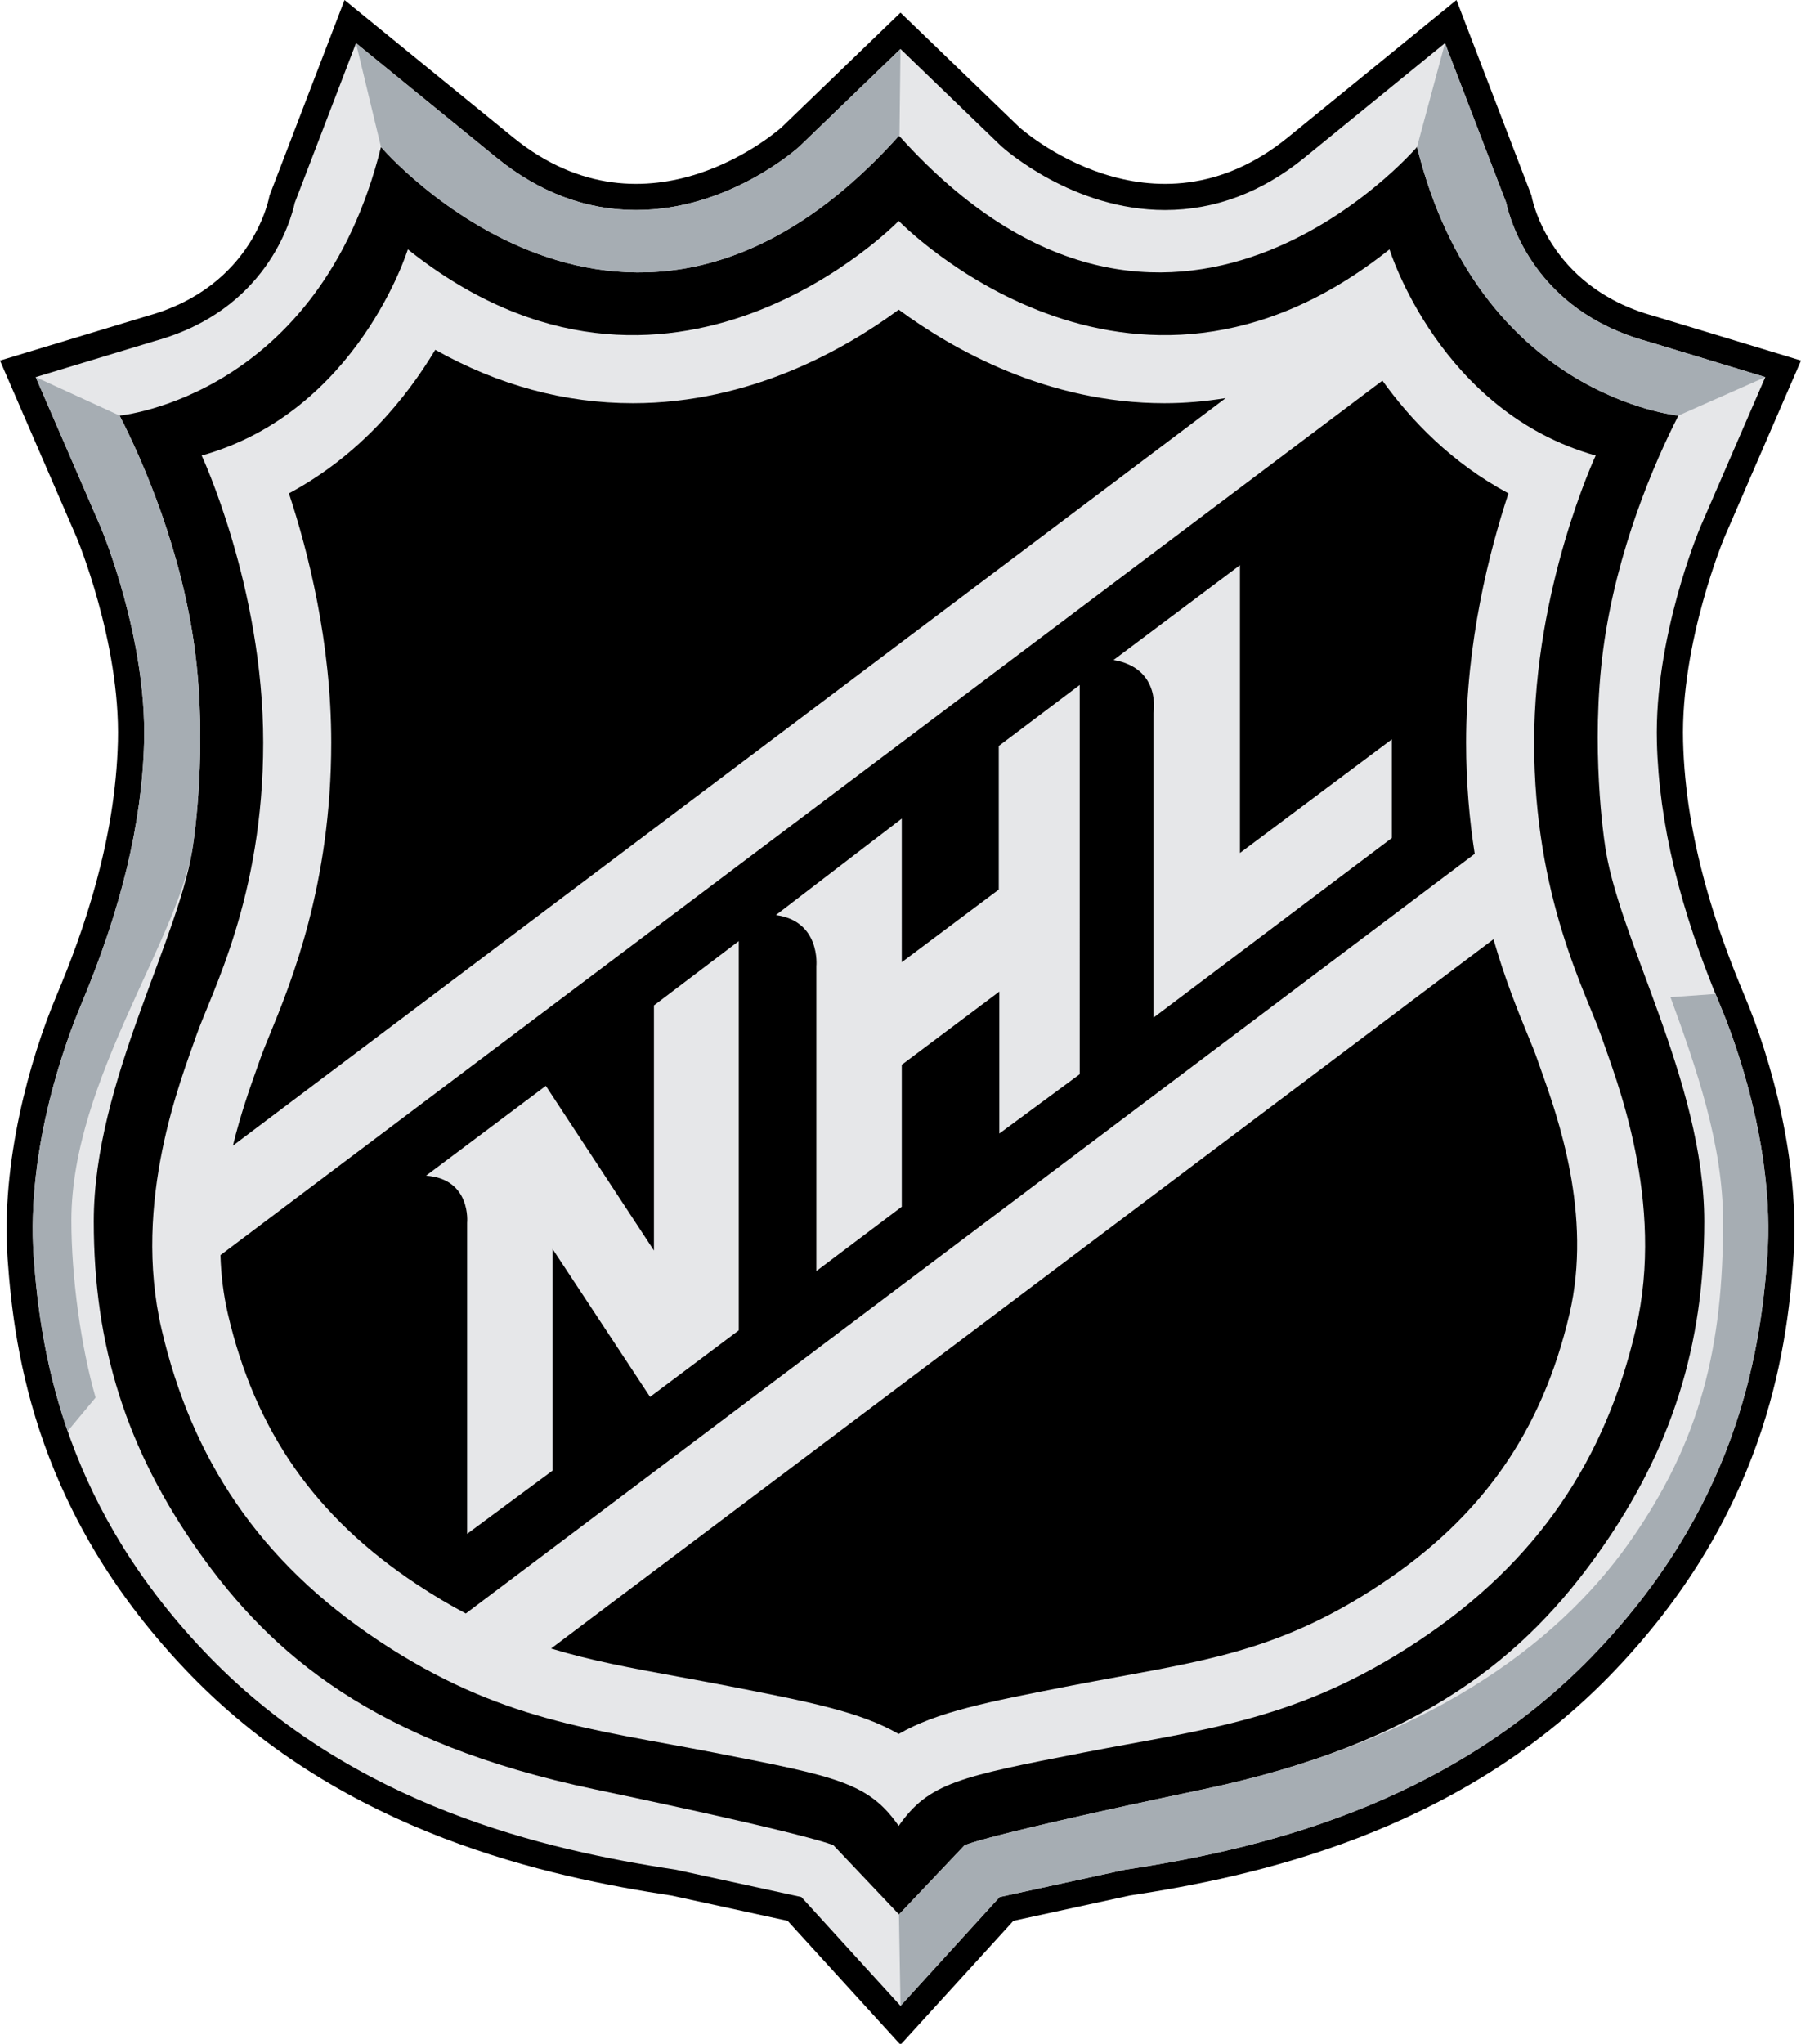 <?xml version="1.0" encoding="utf-8"?>
<!-- Generator: Adobe Illustrator 16.0.4, SVG Export Plug-In . SVG Version: 6.00 Build 0)  -->
<!DOCTYPE svg PUBLIC "-//W3C//DTD SVG 1.1//EN" "http://www.w3.org/Graphics/SVG/1.1/DTD/svg11.dtd">
<svg version="1.1" id="nhl-logo" xmlns="http://www.w3.org/2000/svg" xmlns:xlink="http://www.w3.org/1999/xlink" x="0px" y="0px"
	 width="220.324px" height="250px" viewBox="0 0 220.324 250" enable-background="new 0 0 220.324 250" xml:space="preserve">
<g>
	<path d="M110.057,250l-13.705-15.045l-14.221-3.091c-14.942-2.267-39.88-7.523-58.738-26.896
		c-18.858-19.374-21.641-39.262-22.465-51.01c-0.824-11.748,2.68-24.32,5.977-32.152c3.298-7.832,7.213-18.961,7.522-31.121
		c0.309-12.16-5.049-24.938-5.049-24.938L0,44.105l18.034-5.462c13.087-3.607,14.942-14.736,14.942-14.736L42.147,0l20.61,16.797
		c16.591,13.5,32.873-1.237,32.873-1.237l14.53-14.015h0.003l14.53,14.015c0,0,16.282,14.737,32.873,1.237L178.177,0l9.171,23.908
		c0,0,1.855,11.129,14.942,14.736l18.034,5.462l-9.378,21.641c0,0-5.357,12.778-5.049,24.938s4.225,23.289,7.522,31.121
		c3.298,7.832,6.802,20.404,5.977,32.152c-0.824,11.748-3.607,31.636-22.465,51.01c-18.858,19.374-43.796,24.629-58.738,26.896
		l-14.221,3.091L110.267,250H110.057z"/>
	<path fill="#E6E7E9" d="M110.163,245.36l-11.444-12.562l-0.689-0.754l-0.998-0.218l-14.222-3.091l-0.1-0.021l-0.1-0.017
		c-15.943-2.418-39.188-7.742-56.925-25.962c-17.511-17.99-20.694-36.582-21.565-49.002c-0.952-13.571,4.15-26.918,5.735-30.685
		c4.98-11.831,7.521-22.391,7.772-32.282c0.322-12.701-5.069-25.711-5.299-26.257l-7.964-18.38l14.597-4.421
		C32.553,37.963,35.585,26.996,36.063,24.8l7.489-19.524l17.181,14.003c5.233,4.259,10.977,6.415,17.074,6.415
		c11.27,0,19.622-7.443,19.972-7.758l12.381-11.943l12.309,11.873c0.425,0.385,8.779,7.828,20.047,7.828
		c6.097,0,11.841-2.156,17.071-6.412l17.183-14.006l7.491,19.524c0.478,2.194,3.516,13.164,17.179,16.93l14.518,4.396l-7.951,18.348
		c-0.244,0.581-5.635,13.591-5.312,26.292c0.253,9.901,2.797,20.459,7.775,32.282c1.584,3.767,6.684,17.108,5.732,30.685
		c-0.87,12.42-4.054,31.012-21.564,49.002c-17.737,18.221-40.982,23.544-56.926,25.962l-0.1,0.017l-0.1,0.021l-14.221,3.091
		l-0.998,0.218l-0.689,0.754L110.163,245.36L110.163,245.36z"/>
	<path d="M109.921,16.667c-33.033,36.705-63.314,1.309-63.314,1.309c-7.571,30.58-31.976,32.859-31.976,32.859
		c2.94,5.734,7.572,16.466,9.188,28.521s-0.146,23.596-0.146,23.596c-1.397,11.467-12.203,29.183-12.203,46.457
		c0,15.149,3.969,27.86,12.864,40.43c8.895,12.57,21.463,23.376,48.441,29.036s29.183,6.837,29.183,6.837l8.012,8.454h0.018
		l8.012-8.454c0,0,2.206-1.177,29.183-6.837s39.546-16.466,48.441-29.036c8.895-12.57,12.865-25.281,12.864-40.43
		c0-17.274-10.806-34.989-12.203-46.457c0,0-1.763-11.541-0.146-23.596s6.249-22.788,9.188-28.521c0,0-24.404-2.279-31.976-32.859
		c0,0-30.281,35.396-63.314-1.309H109.921z"/>
	<path fill="#A6ADB3" d="M110.163,245.36l11.441-12.562l0.689-0.754l0.998-0.218l14.221-3.091l0.1-0.021l0.1-0.017
		c15.944-2.418,39.189-7.742,56.926-25.962c17.51-17.99,20.694-36.582,21.564-49.002c0.952-13.577-4.147-26.918-5.732-30.685
		c-0.207-0.491-0.409-0.979-0.607-1.465l-5.505,0.393c3.133,8.562,6.435,18.063,6.435,27.434c0.001,15.149-2.651,26.8-11.546,39.371
		c-8.895,12.57-25.086,24.435-52.064,30.095S118,225.711,118,225.711l-8.012,8.454h-0.018L110.163,245.36z"/>
	<path fill="#A6ADB3" d="M4.365,46.128l7.964,18.38c0.23,0.545,5.621,13.556,5.299,26.257c-0.251,9.891-2.792,20.451-7.772,32.282
		c-1.585,3.767-6.687,17.114-5.735,30.685c0.417,5.943,1.363,13.3,4.155,21.328l3.418-4.107c-1.787-6.182-2.963-14.678-2.963-21.674
		c0-17.273,13.545-34.859,14.942-46.326c0,0,1.763-11.541,0.146-23.596s-6.249-22.788-9.188-28.521L4.365,46.128z"/>
	<path fill="#A6ADB3" d="M46.606,17.976c0,0,30.281,35.396,63.314-1.309h0.116l0.124-10.674L97.779,17.936
		c-0.351,0.315-8.703,7.758-19.972,7.758c-6.097,0-11.841-2.156-17.074-6.415L43.553,5.275L46.606,17.976z"/>
	<path fill="#A6ADB3" d="M173.352,17.976c7.571,30.58,31.976,32.859,31.976,32.859l10.632-4.709l-14.518-4.396
		c-13.663-3.767-16.701-14.736-17.179-16.93l-7.491-19.524L173.352,17.976z"/>
	<path fill="#E6E7E9" d="M109.943,27.02c0,0-28.054,28.987-60.051,3.482c0,0-6.117,19.857-25.222,25.222
		c0,0,7.529,16.093,7.529,35.104s-6.399,30.68-8.188,35.857c-1.788,5.176-7.905,20.234-4.235,35.951
		c3.67,15.717,11.858,28.328,26.634,38.116s26.069,10.729,41.033,13.646s18.822,3.67,22.493,8.94h0.006
		c3.67-5.27,7.529-6.023,22.493-8.94s26.257-3.859,41.033-13.646s22.964-22.399,26.634-38.116
		c3.67-15.716-2.447-30.774-4.235-35.951c-1.788-5.177-8.188-16.846-8.188-35.857s7.529-35.104,7.529-35.104
		c-19.105-5.365-25.222-25.222-25.222-25.222C137.989,56.006,109.943,27.02,109.943,27.02z"/>
	<path d="M142.454,49.322c-14.349,0-25.922-6.584-32.51-11.443c-6.592,4.859-18.167,11.443-32.515,11.443
		c-8.34,0.002-16.441-2.191-24.183-6.533c-3.476,5.796-9.17,12.881-17.902,17.561c2.356,7.12,5.179,18.206,5.179,30.477
		c0,17.389-4.903,29.347-7.538,35.773c-0.471,1.146-0.877,2.136-1.106,2.802c-0.139,0.406-0.306,0.872-0.492,1.391
		c-0.81,2.269-1.96,5.511-2.89,9.339l121.447-91.435C147.47,49.097,144.975,49.322,142.454,49.322z M179.356,90.827
		c0-12.271,2.823-23.357,5.179-30.477c-6.908-3.703-11.908-8.909-15.419-13.792L26.967,153.529c0.074,2.368,0.348,4.787,0.916,7.215
		c3.344,14.326,10.691,24.832,23.125,33.067c2.069,1.371,4.047,2.54,5.975,3.555l123.425-92.924
		C179.769,100.348,179.356,95.819,179.356,90.827z M188.492,130.793c-0.186-0.519-0.353-0.985-0.492-1.391
		c-0.229-0.666-0.635-1.656-1.106-2.802c-1.161-2.832-2.762-6.74-4.19-11.711L67.418,201.646c4.866,1.484,9.835,2.4,15.566,3.448
		c1.96,0.359,3.971,0.728,6.053,1.131c9.98,1.946,16.23,3.166,20.9,5.877c4.671-2.711,10.924-3.931,20.906-5.877
		c2.08-0.403,4.091-0.772,6.051-1.131c11.986-2.191,20.646-3.776,31.977-11.283c12.431-8.233,19.778-18.741,23.125-33.067
		C194.84,148.575,190.551,136.564,188.492,130.793z"/>
	<path fill="#E6E7E9" d="M151.69,104.334V69.133l-15.464,11.598c5.901,1.017,4.884,6.511,4.884,6.511v37.235l29.165-21.975V90.431
		L151.69,104.334z M122.185,108.812l-11.869,8.885V100.13L94.92,111.931c5.494,0.746,4.951,6.24,4.951,6.24v37.303l10.445-7.867
		v-17.363l11.937-8.953v17.363l9.834-7.257V83.783l-9.903,7.462V108.812z M79.999,152.965l-13.226-20.144l-14.649,10.987
		c5.562,0.407,5.019,5.766,5.019,5.766v38.049l10.445-7.732v-27.13l11.937,18.109l10.852-8.139v-47.613l-10.377,7.868V152.965z"/>
</g>
</svg>
